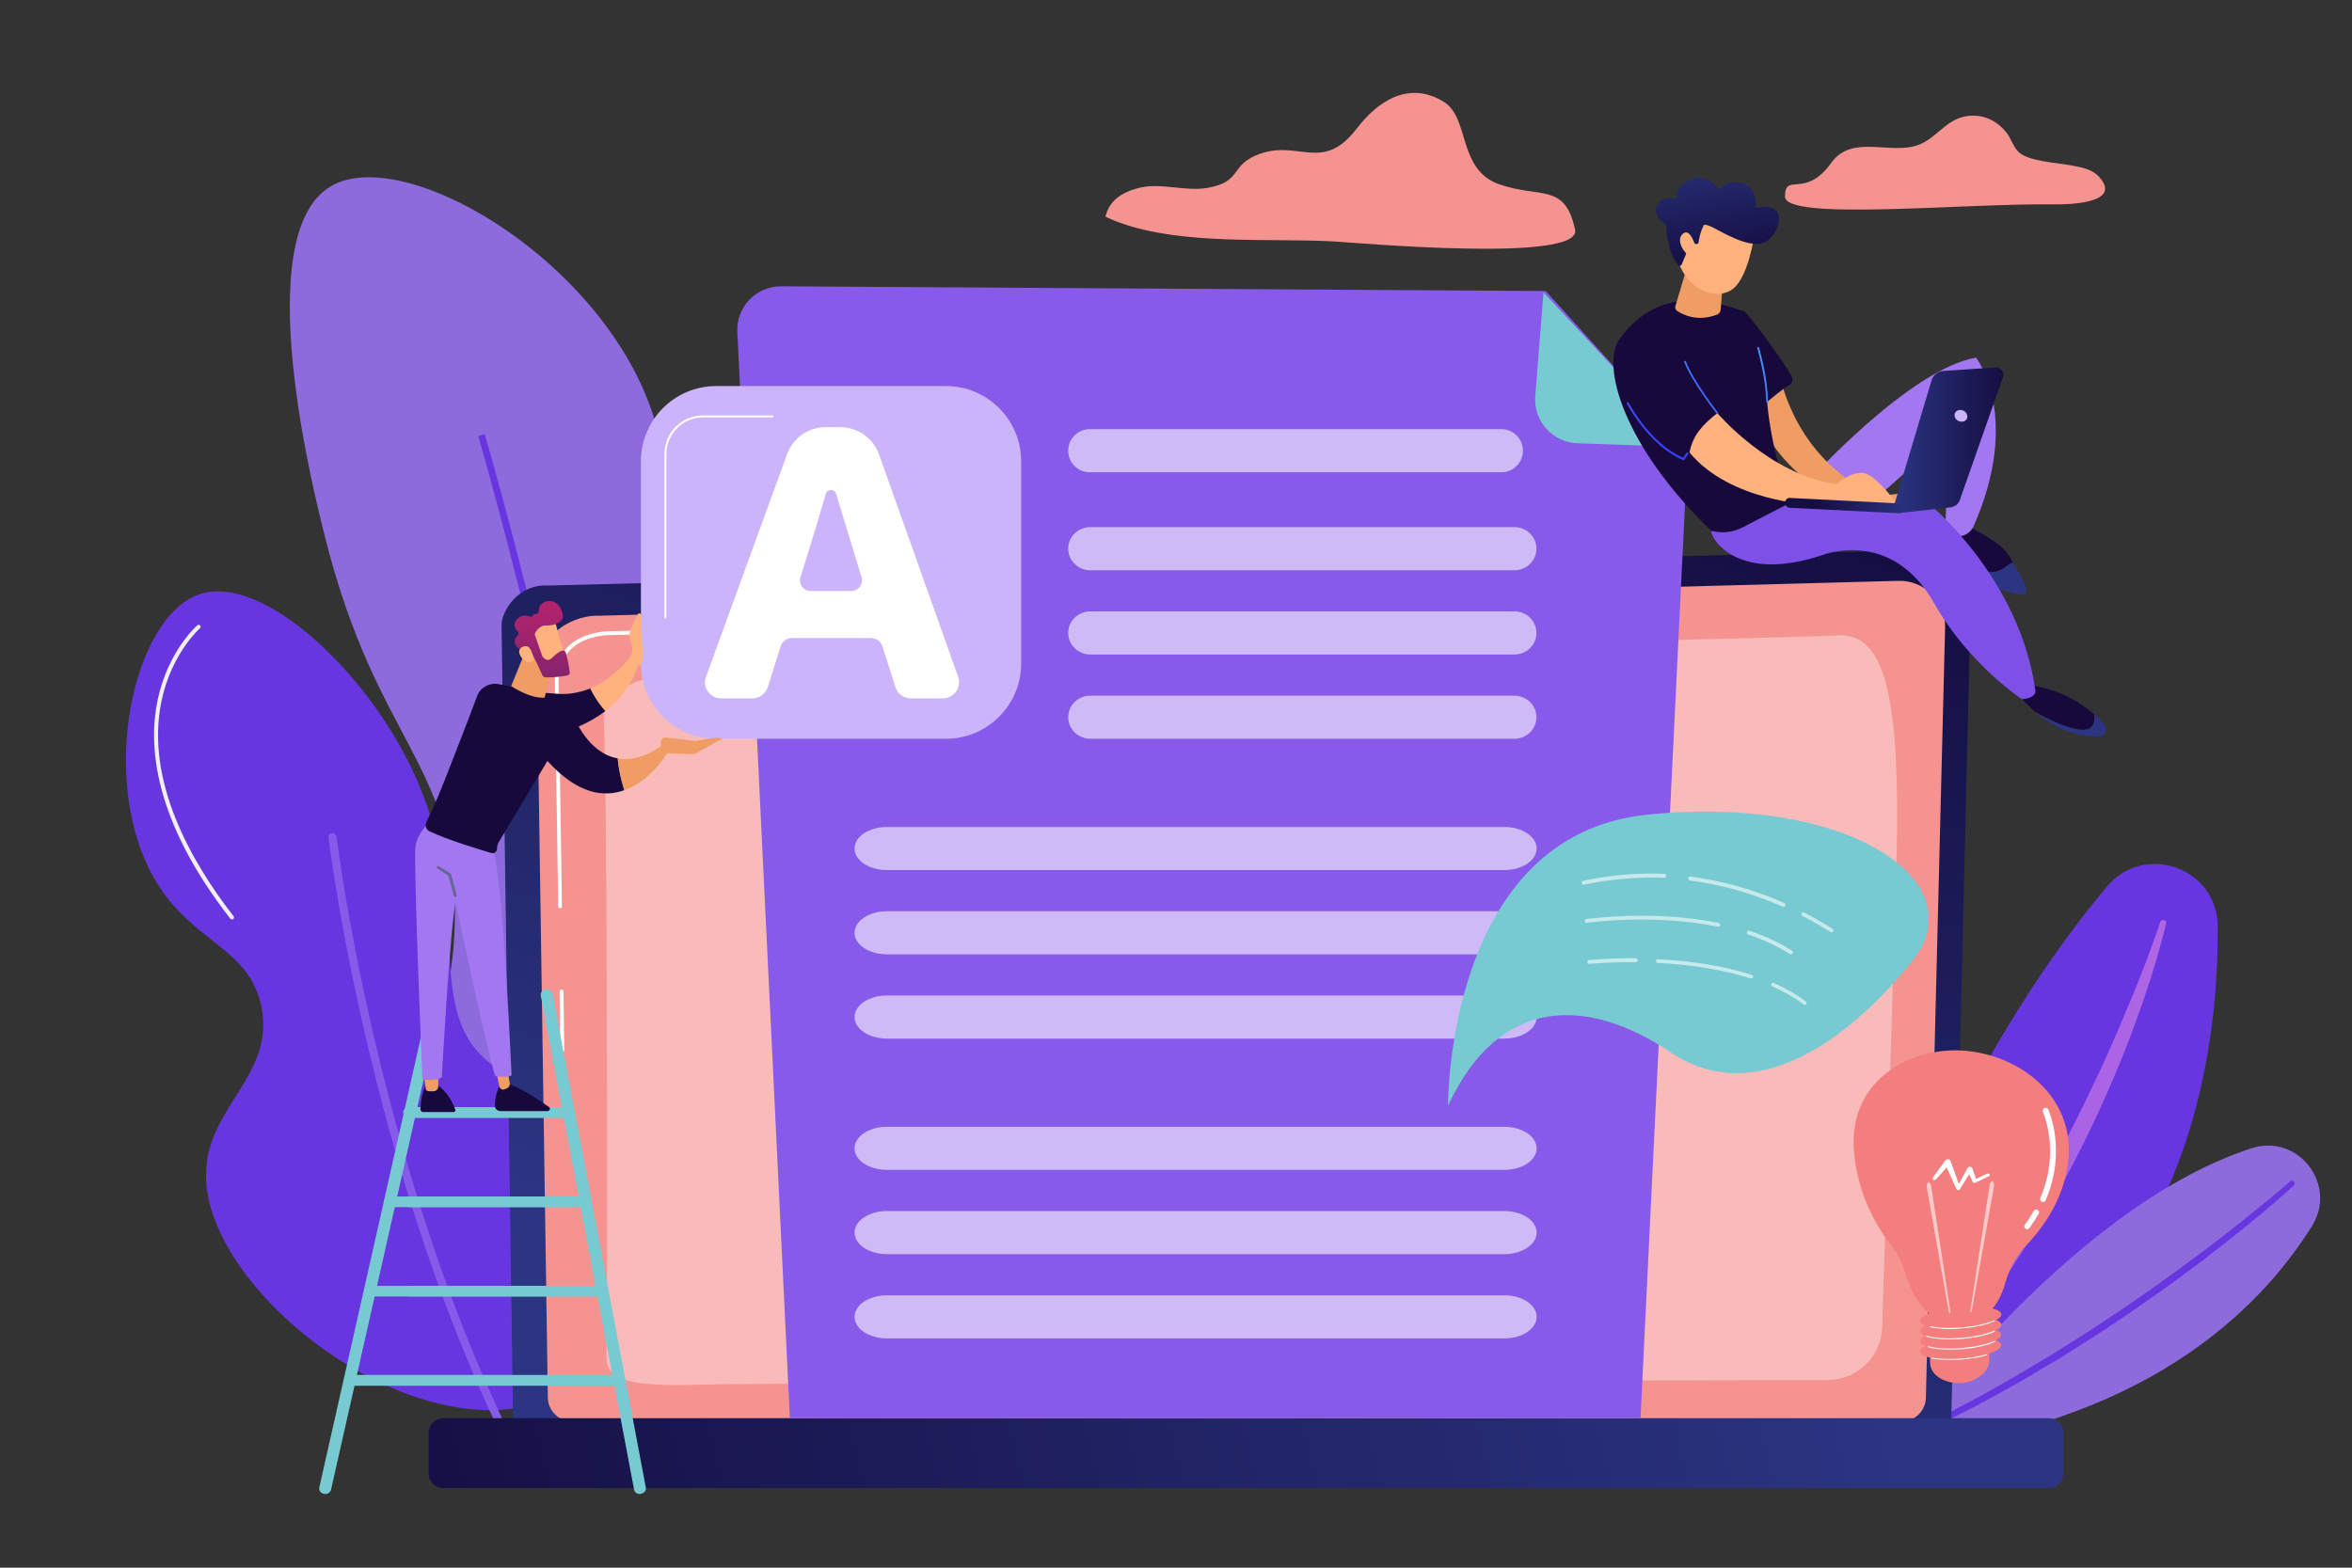 <?xml version="1.0" encoding="utf-8"?>
<!-- Generator: Adobe Illustrator 23.1.0, SVG Export Plug-In . SVG Version: 6.00 Build 0)  -->
<svg version="1.1" id="Illustration" xmlns="http://www.w3.org/2000/svg" xmlns:xlink="http://www.w3.org/1999/xlink" x="0px"
	 y="0px" viewBox="0 0 1200 800" style="enable-background:new 0 0 1200 800;" xml:space="preserve">
<rect x="0" y="0" width="1200" height="800" fill="#333333" stroke="none"/>
<style type="text/css">
	.st0{fill:#F49390;}
	.st1{display:none;opacity:0.5;fill:#CAC2ED;}
	.st2{fill:#6836E0;}
	.st3{opacity:0.5;fill:url(#SVGID_1_);}
	.st4{fill:#8E6BDD;}
	.st5{display:none;opacity:0.26;fill:#AF90EF;}
	.st6{fill:#885AE9;}
	.st7{fill:#F0F0F0;}
	.st8{fill:url(#SVGID_2_);}
	.st9{fill:#FFFFFF;}
	.st10{opacity:0.37;fill:#FFFFFF;}
	.st11{fill:url(#SVGID_3_);}
	.st12{fill:#78CAD2;}
	.st13{opacity:0.58;fill:#FFFFFF;}
	.st14{fill:#CBB4F9;}
	.st15{fill:#18093C;}
	.st16{fill:#EF9D65;}
	.st17{fill:#A477F2;}
	.st18{fill:#666694;}
	.st19{fill:#FFB27D;}
	.st20{fill:url(#SVGID_4_);}
	.st21{fill:url(#SVGID_5_);}
	.st22{fill:url(#SVGID_6_);}
	.st23{fill:#7F50E7;}
	.st24{fill:url(#SVGID_7_);}
	.st25{fill:url(#SVGID_8_);}
	.st26{fill:url(#SVGID_9_);}
	.st27{fill:url(#SVGID_10_);}
	.st28{fill:url(#SVGID_11_);}
	.st29{fill:url(#SVGID_12_);}
	.st30{fill:#F47E7E;}
	.st31{display:none;}
	.st32{display:inline;fill:#F47E7E;}
</style>
<g>
	<path class="st0" d="M803.6,117.2c-5.1-24.1-17.7-15.8-38.8-23.2c-21.1-7.4-14.9-33.8-28.1-42c-17.5-10.9-33.5-0.8-44.4,13.5
		c-18.1,23.7-30.4,4.4-52,14c-12.4,5.5-7.1,13.2-23.8,16.3c-11.7,2.2-24.4-2.9-35.9,0.2c-8.5,2.3-14.7,6.4-16.6,14.6
		c2.4,1.1,4.9,2.2,7.5,3.1c32.3,11.6,76.3,7.7,108.9,9.5C691.5,123.8,807.2,134.3,803.6,117.2z"/>
	<path class="st0" d="M1023.3,67.2c-5.5-6.8-13.8-9.6-21.9-7.5c-8.8,2.2-13.8,10.7-22,14c-14.3,5.9-34.2-5.7-45.1,9.4
		c-13.3,18.6-23.6,4.6-23.6,17.2s92.1,3.3,137.5,4c6.6,0.1,35.1-0.4,22.8-14c-3.8-4.2-9.2-4.9-14.3-5.9c-6.6-1.3-22.3-2-27.1-7.1
		c-2.6-2.8-3.6-6.7-5.9-9.7C1023.5,67.5,1023.4,67.4,1023.3,67.2z"/>
	<path class="st1" d="M213,96.2c-84.6,69.9,28.5,159.6-30.1,198.8c-58.6,39.2-301.1,115.6-56.9,267.1s251,252,425.4,156
		s161.9-113.2,305.4-48.3s293.5-36.1,242.5-155.8c-51-119.8-83.5-118.3-25.2-194.8c58.2-76.5-32.8-288.2-233.3-124.6
		S514.8,236,492.8,174.8C470.8,113.6,346.6-14.3,213,96.2z"/>
	<g>
		<path class="st2" d="M929.3,753.7c0,0,41-176.2,145.6-301.2c19.2-23,56.5-9.6,56.6,20.4C1132,560,1104.2,702.4,929.3,753.7z"/>
		
			<linearGradient id="SVGID_1_" gradientUnits="userSpaceOnUse" x1="-936.417" y1="619.389" x2="-811.597" y2="619.389" gradientTransform="matrix(0.988 0.157 -0.157 0.988 1980.724 132.297)">
			<stop  offset="0" style="stop-color:#B37CFF"/>
			<stop  offset="0.772" style="stop-color:#E88FEC"/>
			<stop  offset="1" style="stop-color:#F895E7"/>
		</linearGradient>
		<path class="st3" d="M1105.2,471.1c-3.1,13.2-7.1,26.1-11.5,39c-4.4,12.8-9.2,25.5-14.5,38c-10.5,25-22.6,49.3-36.4,72.7
			c-6.9,11.7-14.2,23.2-22,34.3c-3.8,5.6-8,11-12,16.5c-4.2,5.4-8.3,10.8-12.7,15.9c-17.3,20.9-36.7,40.2-58.1,56.9
			c-0.6,0.5-1.6,0.4-2.1-0.3c-0.5-0.6-0.4-1.4,0.1-2l0,0c19.6-18.4,37.7-38.2,54-59.4c4.2-5.2,8-10.7,12.1-16
			c3.8-5.5,7.8-10.9,11.4-16.5c1.8-2.8,3.8-5.5,5.6-8.4l5.4-8.4c1.8-2.8,3.5-5.7,5.3-8.5c1.8-2.8,3.5-5.7,5.1-8.6
			c3.4-5.7,6.7-11.6,10-17.4c3.2-5.9,6.4-11.8,9.4-17.7c6.2-11.9,12-23.9,17.7-36.1c5.6-12.2,10.9-24.5,16-36.9
			c5.1-12.4,9.9-25,14.2-37.7l0,0c0.3-0.8,1.1-1.2,1.9-0.9C1105,469.6,1105.4,470.4,1105.2,471.1z"/>
	</g>
	<g>
		<path class="st4" d="M966.7,740.8c0,0,85.9-123.4,181.9-154.8c23.8-7.8,44.2,18.4,31,39.6C1152.7,668.8,1093.2,728.2,966.7,740.8z
			"/>
		<path class="st2" d="M1170.4,604.9c-7.4,6.7-14.9,13.1-22.6,19.4c-3.9,3.1-7.7,6.2-11.6,9.3c-3.9,3-7.8,6.1-11.7,9.1
			c-15.8,12-32,23.5-48.5,34.4c-8.2,5.5-16.7,10.7-25.1,16l-12.8,7.6c-2.1,1.3-4.3,2.5-6.4,3.8l-6.5,3.6
			c-17.2,9.9-35.1,18.6-53.1,26.9c-0.6,0.3-1.4,0-1.7-0.6c-0.3-0.6,0-1.4,0.6-1.7l0,0l13.3-6.6l6.6-3.3c2.2-1.1,4.4-2.3,6.5-3.5
			l13.1-6.9c4.3-2.4,8.6-4.9,12.9-7.3l6.4-3.7l6.4-3.8l12.7-7.6c8.3-5.3,16.8-10.5,24.9-16c8.3-5.4,16.4-11.1,24.5-16.7l12-8.6
			l11.9-8.8c4-2.9,7.9-6,11.8-9c3.9-3,7.8-6.1,11.7-9.2c7.7-6.2,15.4-12.4,22.8-18.9l0,0c0.5-0.5,1.3-0.4,1.8,0.1
			C1171,603.7,1170.9,604.4,1170.4,604.9z"/>
	</g>
	<path class="st5" d="M303.5,117.8C245.6,185,44.9,110.3,47,234.3C49.5,379.4,246.8,422,182.9,524s6.7,216.3,263.4,214.1
		C703,736,1116,608,1016.5,469c-99.5-139-33.2-146.1-28.4-207.6c4.9-61.4-45.5-196.2-244.3-83.8S450-52.4,303.5,117.8z"/>
	<g>
		<path class="st4" d="M323.8,681.6c-39.2,7.8-89.2-34.9-105.3-81.5c-16.6-48,13.8-68.1,13.6-134.7c-0.3-75.7-39.6-87.1-65.7-189.1
			c-5.9-23-39.9-156.2,2.3-181.2c39-23.1,148.4,43.2,167.6,127.9c13.7,60.5-28.6,85.8-12.5,156.2c14.2,61.8,51.4,62.7,65.7,122.3
			C406.9,574.2,375.2,671.3,323.8,681.6z"/>
		<path class="st2" d="M321,700c10.6-81.5-10-207.3-29.2-298.5c-20.7-98.7-44.2-179.2-44.5-180l-3.3,1c0.2,0.8,23.7,81.2,44.4,179.8
			c19.1,90.9,39.6,216.3,29.1,297.3L321,700z"/>
	</g>
	<g>
		<path class="st2" d="M285.9,711.3c51.4-26.8,69-118.7,39.8-148.6c-19.7-20.2-48,1-75.3-19.9c-34.9-26.7-9.2-77-36.6-142.3
			c-23.3-55.5-79.3-108.1-111.9-97.3c-34.2,11.3-52.2,95-23,145.4c19,32.8,48.1,34.4,54.4,64.9c7.3,35.4-28.1,51.5-28.2,85.8
			C104.5,661,217.9,746.7,285.9,711.3z"/>
		<path class="st6" d="M258.1,734.8c0.3,0,0.6-0.1,0.9-0.2c1-0.5,1.5-1.8,1-2.8c-68.1-140.3-88.1-303.2-88.3-304.8
			c-0.1-1.1-1.2-2-2.3-1.8c-1.1,0.1-2,1.2-1.8,2.3c0.2,1.6,20.3,165.2,88.7,306.1C256.6,734.4,257.4,734.8,258.1,734.8z"/>
		<path class="st7" d="M118.4,469.2c0.2,0,0.4-0.1,0.6-0.2c0.4-0.3,0.5-1,0.2-1.4C97.7,440,73.9,398.5,82.4,357.7
			c5.1-24.3,19.5-37,19.6-37.1c0.4-0.4,0.5-1,0.1-1.4c-0.4-0.4-1-0.5-1.4-0.1c-0.6,0.5-15,13.2-20.3,38.2
			c-4.8,22.9-2.3,60.9,37.1,111.5C117.8,469.1,118.1,469.2,118.4,469.2z"/>
		<path class="st7" d="M290.5,699c0.3,0,0.6-0.2,0.8-0.4c33-48.2,44.3-85.5,33.5-110.7c-9.6-22.5-33.9-26.6-34.2-26.7
			c-0.5-0.1-1.1,0.3-1.1,0.8c-0.1,0.5,0.3,1.1,0.8,1.1c0.2,0,23.5,4.1,32.6,25.5c10.5,24.6-0.7,61.2-33.3,108.8
			c-0.3,0.5-0.2,1.1,0.3,1.4C290.1,699,290.3,699,290.5,699z"/>
	</g>
	<g>
		<g>
			<linearGradient id="SVGID_2_" gradientUnits="userSpaceOnUse" x1="564.019" y1="707.389" x2="731.121" y2="206.081">
				<stop  offset="0" style="stop-color:#2B3582"/>
				<stop  offset="1" style="stop-color:#150E42"/>
			</linearGradient>
			<path class="st8" d="M995.5,725.6c0,7.2-5.9,13.1-13.1,13.1H274.9c-7.2,0-13.1-5.9-13.1-13.1L255.9,319c0-7.2,8.5-21.2,24-20.2
				l691.5-17.9c9-0.2,17.8,3.2,24.2,9.6c6.4,6.4,9.9,15.1,9.7,24.1L995.5,725.6z"/>
			<path class="st0" d="M982.6,713c0,6.8-5.6,12.4-12.4,12.4H291.9c-6.8,0-12.4-5.6-12.4-12.4L274,343.9
				c0.7-22.2,20.1-30.2,31.9-29.7l662.7-17.8c6.3-0.2,12.5,2.3,17,6.8s7,10.6,6.8,17L982.6,713z"/>
			<g>
				<path class="st9" d="M286.9,536.9c-0.5,0-1-0.4-1-1l-0.4-29.9c0-0.6,0.4-1,1-1c0.5,0,1,0.4,1,1l0.4,29.9
					C287.9,536.4,287.5,536.9,286.9,536.9C286.9,536.9,286.9,536.9,286.9,536.9z"/>
				<path class="st9" d="M285.8,463.5c-0.5,0-1-0.4-1-1l-1.7-114.6c0-7.7,2.4-13.8,7-18.2c8.4-8,21.5-7.6,22.1-7.6l211.6-5.7
					c0.6,0,1,0.4,1,1c0,0.6-0.4,1-1,1l-211.7,5.7c-0.6,0-12.9-0.4-20.7,7.1c-4.2,4-6.4,9.7-6.4,16.7l1.7,114.6
					C286.8,463,286.4,463.5,285.8,463.5C285.8,463.5,285.8,463.5,285.8,463.5z"/>
			</g>
			<path class="st10" d="M309.4,692.6c0.7-30.5,0.4-300.7-1.3-324c-1.8-23.3,34.6-27.7,90.4-30.3c55.8-2.6,526.5-13,538.6-14
				c27.2-2.2,32.9,38.5,30.2,126.9c-2,66.4-5.4,175.8-7,226.1c-0.5,15-12.7,26.9-27.7,26.9c-113.3,0.3-547.4,1.6-576.3,2.4
				C323,707.6,309.2,704.7,309.4,692.6z"/>
		</g>
		<linearGradient id="SVGID_3_" gradientUnits="userSpaceOnUse" x1="952.029" y1="664.62" x2="209.828" y2="845.155">
			<stop  offset="0" style="stop-color:#2B3582"/>
			<stop  offset="1" style="stop-color:#150E42"/>
		</linearGradient>
		<path class="st11" d="M1045.4,759.4H226.2c-4.1,0-7.5-3.4-7.5-7.5v-20.7c0-4.1,3.4-7.5,7.5-7.5h819.1c4.1,0,7.5,3.4,7.5,7.5v20.7
			C1052.9,756,1049.5,759.4,1045.4,759.4z"/>
	</g>
	<path class="st6" d="M788.6,148.5l-390-2.4c-12.8-0.1-23.1,10.6-22.4,23.4L403,723.7h434l24.1-495.1L788.6,148.5z"/>
	<path class="st12" d="M804.8,226.2c-12.7-0.4-22.5-11.4-21.5-24.1l4.2-52.9l73.6,79L804.8,226.2z"/>
	<path class="st13" d="M766,219H556c-6.1,0-11,4.9-11,11s4.9,11,11,11h210c6.1,0,11-4.9,11-11S772.1,219,766,219z"/>
	<path class="st13" d="M772.7,269H556.3c-6.3,0-11.3,4.9-11.3,11s5.1,11,11.3,11h216.3c6.3,0,11.3-4.9,11.3-11S778.9,269,772.7,269z
		"/>
	<path class="st13" d="M772.7,312H556.3c-6.3,0-11.3,4.9-11.3,11s5.1,11,11.3,11h216.3c6.3,0,11.3-4.9,11.3-11S778.9,312,772.7,312z
		"/>
	<path class="st13" d="M772.7,355H556.3c-6.3,0-11.3,4.9-11.3,11s5.1,11,11.3,11h216.3c6.3,0,11.3-4.9,11.3-11S778.9,355,772.7,355z
		"/>
	<path class="st13" d="M767.5,422h-315c-9.1,0-16.5,4.9-16.5,11s7.4,11,16.5,11h315c9.1,0,16.5-4.9,16.5-11S776.6,422,767.5,422z"/>
	<path class="st13" d="M767.5,465h-315c-9.1,0-16.5,4.9-16.5,11s7.4,11,16.5,11h315c9.1,0,16.5-4.9,16.5-11S776.6,465,767.5,465z"/>
	<path class="st13" d="M767.5,508h-315c-9.1,0-16.5,4.9-16.5,11s7.4,11,16.5,11h315c9.1,0,16.5-4.9,16.5-11S776.6,508,767.5,508z"/>
	<path class="st13" d="M767.5,575h-315c-9.1,0-16.5,4.9-16.5,11s7.4,11,16.5,11h315c9.1,0,16.5-4.9,16.5-11S776.6,575,767.5,575z"/>
	<path class="st13" d="M767.5,618h-315c-9.1,0-16.5,4.9-16.5,11s7.4,11,16.5,11h315c9.1,0,16.5-4.9,16.5-11S776.6,618,767.5,618z"/>
	<path class="st13" d="M767.5,661h-315c-9.1,0-16.5,4.9-16.5,11s7.4,11,16.5,11h315c9.1,0,16.5-4.9,16.5-11S776.6,661,767.5,661z"/>
	<g>
		<path class="st14" d="M482.6,377H365.4c-21.2,0-38.4-17.2-38.4-38.4V235.4c0-21.2,17.2-38.4,38.4-38.4h117.2
			c21.2,0,38.4,17.2,38.4,38.4v103.2C521,359.8,503.8,377,482.6,377z"/>
		<g>
			<path class="st9" d="M481,356.4h-16.3c-3.6,0-6.8-2.3-7.8-5.7l-6.7-20.9c-0.8-2.5-3.1-4.2-5.7-4.2H404c-2.6,0-4.9,1.7-5.7,4.2
				l-6.6,20.9c-1.1,3.4-4.3,5.7-7.8,5.7h-16c-5.7,0-9.7-5.7-7.7-11l41.4-113.7c3-8.3,10.9-13.7,19.6-13.7h7.6
				c8.8,0,16.7,5.6,19.7,13.9l40.4,113.6C490.7,350.8,486.7,356.4,481,356.4z M439.6,294.7l-13-42.7c-0.8-2.6-4.5-2.6-5.3,0
				c-3.4,12-9.6,32.1-12.9,42.6c-1.1,3.5,1.5,7,5.2,7h20.8C438,301.6,440.6,298.1,439.6,294.7z"/>
		</g>
		<path class="st9" d="M340,315.5h-1v-83.8c0-10.9,8.8-19.7,19.7-19.7h35.8v1h-35.8c-10.3,0-18.7,8.4-18.7,18.7V315.5z"/>
	</g>
	<g>
		<g>
			<path class="st12" d="M326.5,762.4c-1.5,0-2.8-0.9-3-2.3l-47.6-252c-0.3-1.5,0.8-2.9,2.5-3.2c1.7-0.2,3.2,0.8,3.5,2.2l47.6,252
				c0.3,1.5-0.8,2.9-2.5,3.2C326.8,762.4,326.7,762.4,326.5,762.4z"/>
			<path class="st12" d="M165.9,762.4c-0.2,0-0.4,0-0.6-0.1c-1.7-0.3-2.7-1.7-2.4-3.2L219,510.4c0.3-1.5,1.9-2.4,3.6-2.1
				c1.7,0.3,2.7,1.7,2.4,3.2l-56.1,248.7C168.6,761.5,167.3,762.4,165.9,762.4z"/>
			<path class="st12" d="M290.2,570.4h-81.4c-1.7,0-3.1-1.2-3.1-2.7c0-1.5,1.4-2.7,3.1-2.7h81.4c1.7,0,3.1,1.2,3.1,2.7
				C293.2,569.2,291.8,570.4,290.2,570.4z"/>
			<path class="st12" d="M288.7,570.4h-78.4c-1.6,0-2.9-1.2-2.9-2.7c0-1.5,1.3-2.7,2.9-2.7h78.4c1.6,0,2.9,1.2,2.9,2.7
				C291.6,569.2,290.3,570.4,288.7,570.4z"/>
			<path class="st12" d="M290.2,616h-81.4c-1.7,0-3.1-1.2-3.1-2.7c0-1.5,1.4-2.7,3.1-2.7h81.4c1.7,0,3.1,1.2,3.1,2.7
				C293.2,614.8,291.8,616,290.2,616z"/>
			<path class="st12" d="M297.5,616h-98.6c-1.7,0-3.1-1.2-3.1-2.7c0-1.5,1.4-2.7,3.1-2.7h98.6c1.7,0,3.1,1.2,3.1,2.7
				C300.6,614.8,299.2,616,297.5,616z"/>
			<path class="st12" d="M290.2,661.6h-81.4c-1.7,0-3.1-1.2-3.1-2.7c0-1.5,1.4-2.7,3.1-2.7h81.4c1.7,0,3.1,1.2,3.1,2.7
				C293.2,660.3,291.8,661.6,290.2,661.6z"/>
			<path class="st12" d="M307,661.6H188.9c-1.7,0-3.1-1.2-3.1-2.7c0-1.5,1.4-2.7,3.1-2.7H307c1.7,0,3.1,1.2,3.1,2.7
				C310,660.3,308.7,661.6,307,661.6z"/>
			<path class="st12" d="M290.2,707.1H179.4c-1.7,0-3.1-1.2-3.1-2.7c0-1.5,1.4-2.7,3.1-2.7h110.8c1.7,0,3.1,1.2,3.1,2.7
				C293.2,705.9,291.8,707.1,290.2,707.1z"/>
			<path class="st12" d="M314.6,707.1H179.4c-1.7,0-3.1-1.2-3.1-2.7c0-1.5,1.4-2.7,3.1-2.7h135.2c1.7,0,3.1,1.2,3.1,2.7
				C317.6,705.9,316.3,707.1,314.6,707.1z"/>
		</g>
		<g>
			<path class="st15" d="M217,554.1c0,0-2,3.1-2.5,11.9c0,0.8,0.6,1.5,1.4,1.5h15.5c0.6,0,1.1-0.6,0.9-1.2c-0.9-2.7-3.7-9.3-9.8-13
				L217,554.1z"/>
			<path class="st16" d="M216.3,548.2l0.9,7.4c0.1,0.6,0.6,1.1,1.2,1.2c0.8,0.1,2.1,0.2,3.3,0c1.1-0.2,1.9-1.2,1.9-2.3v-7.1
				L216.3,548.2z"/>
			<path class="st15" d="M255.4,553.3c0,0-3,4.6-2.9,11c0,1.5,1.3,2.7,2.8,2.7h24.1c1.1,0,1.6-1.5,0.7-2.1
				c-4.6-3.2-13.5-9.2-20-11.5H255.4z"/>
			<path class="st16" d="M252.9,545.4l1.9,9.1c0.2,1,1.2,1.7,2.2,1.5c0.6-0.1,1.3-0.4,2.1-0.9c0.7-0.5,1.1-1.3,1-2.2l-1.9-11
				L252.9,545.4z"/>
			<path class="st17" d="M219.7,418.9c0,0-6.5,5.7-7.7,12.7c-1.2,6.9,3.5,119.2,3.5,119.2s6.5,1.1,9.9-1c0,0,4-72.9,7-89.7
				c0,0,15.9,75.5,20.3,89.1c0,0,6.3,0.8,8.3-0.4c0,0-4.2-97.9-9.4-115.3L219.7,418.9z"/>
			<path class="st18" d="M232.2,457.8c-0.3,0-0.6-0.2-0.7-0.6l-2.7-10.3l-5.7-3.7c-0.3-0.2-0.5-0.7-0.2-1c0.2-0.3,0.7-0.5,1-0.2
				l6,3.8c0.2,0.1,0.3,0.3,0.3,0.4l2.8,10.6c0.1,0.4-0.1,0.8-0.5,0.9C232.3,457.8,232.2,457.8,232.2,457.8z"/>
			<path class="st15" d="M284,354c-27.4-2.3-34.6,3.4-34.6,3.4l13.2,20.8c0,0,26.9-0.5,46.3-15.4c-3.6-3.9-6.1-8.2-7.7-11.5
				C296.1,353.3,290.4,354.6,284,354z"/>
			<path class="st19" d="M327,313.8c0-0.9-1.2-1.1-1.6-0.3l-3.5,7.5c-0.7,1.4-0.9,3.1-0.6,4.6l1.2,4.3c0.4,2.1-0.2,4.3-1.5,6
				c-3.2,4-10.1,11.4-19.8,15.4c1.6,3.3,4.1,7.6,7.7,11.5c7.1-5.5,13.1-12.8,16.5-22.9c1.6-0.5,2.7-2,2.6-3.6L327,313.8z"/>
			<path class="st15" d="M293,366.1c-9.7-10.4-28-15.1-38.7-17c-4.7-0.8-9.3,1.7-10.9,6.2c-4.8,12.9-17.8,46.4-20.3,52.1
				c-2.1,4.7-4.2,9.3-5.6,12.2c-0.8,1.7-0.1,3.8,1.6,4.6c9,4.3,25.1,9.2,31.6,11.1c1.4,0.4,2.9-0.7,2.9-2.2c0-1.3,0.3-2.5,1-3.6
				l24.7-41.2c15.4,17.1,28.9,18.7,39.3,14.9c-1.7-5.4-2.9-10.8-3.4-16.2C299.9,384.4,293,366.1,293,366.1z"/>
			<path class="st16" d="M340.5,384.2l-2.8-3.7c-9,6.2-16.4,7.6-22.6,6.6c0.5,5.4,1.7,10.8,3.4,16.2
				C332.3,398.3,340.5,384.2,340.5,384.2z"/>
			<path class="st16" d="M338.6,384.3l15.6,0.6l14.3-8c-2.1-1.3-13.7,1.3-13.7,1.3s-12.2-1.8-15.5-1.8c-2.7,0-2.3,3.9-2.1,5.3
				c0,0.3,0.1,0.4,0.1,0.4L338.6,384.3z"/>
			<path class="st16" d="M269,330l-8.2,20.1c0,0,9.4,6.5,17.1,5.9l4.1-18L269,330z"/>
			<g>
				<path class="st19" d="M282.9,316.3c0.2,0.3,5.9,21.1,5.9,21.1l-12,3l-8.4-18.9C268.5,321.5,279.7,311.8,282.9,316.3z"/>
				
					<linearGradient id="SVGID_4_" gradientUnits="userSpaceOnUse" x1="-2690.791" y1="289.479" x2="-2688.026" y2="391.796" gradientTransform="matrix(-1 0 0 1 -2413.053 0)">
					<stop  offset="0" style="stop-color:#CB236D"/>
					<stop  offset="1" style="stop-color:#4C246D"/>
				</linearGradient>
				<path class="st20" d="M273,324.3l3.6,10.3c0,0.1,0.1,0.3,0.2,0.4c0.5,0.7,2.4,3,4.6,0.9c2-1.9,3.9-3.5,5.6-3.9
					c0.8-0.1,1.5,0.3,1.7,1.1c0.5,1.9,1.6,6.2,2,10c0.1,0.8-0.5,1.5-1.2,1.6c-2.3,0.4-7.3,1.2-11.4,0.9c-0.6,0-1.1-0.4-1.3-0.9
					c-1.1-2.5-4.6-10-5.9-12c-1.2-1.8-4.2-1.8-5.5-1.7c-0.4,0-0.8-0.1-1.1-0.4c-1.1-1-3.2-3.4-0.2-6.3c0.6-0.6,0.6-1.6,0-2.2
					c-1.3-1.2-2.6-3.3-0.5-5.9c2.1-2.6,4.9-2.2,6.7-1.6c0.7,0.3,1.5,0,1.8-0.7c0.2-0.4,0.6-0.6,1.2-0.6c0.9,0.1,1.6-0.7,1.6-1.5
					c0-1.7,0.6-3.8,3.5-4.8c5.2-1.6,8.5,3.4,8.8,7.2c0.3,3.8-5.4,5.2-8.8,5c-2.6-0.2-4.5,2.4-5.3,3.6
					C272.9,323.4,272.8,323.9,273,324.3z"/>
				<path class="st19" d="M272.3,336.7c0,0-0.8-6.5-3.6-6.9c-2.7-0.3-5.4,1.9-2.7,5.6C269.4,340,272.3,336.7,272.3,336.7z"/>
			</g>
		</g>
	</g>
	<g>
		<path class="st15" d="M995.8,264.3c0,0-7.9,0.4-8.9,16.8c0,0,18.4,16.5,43.3,20.5c1.9,0.3-2.6-12.8-3.3-14.5
			C1023.7,278.6,1013.6,273.2,995.8,264.3z"/>
		<path class="st17" d="M906.3,245.1H923c0,0,51.5-56.9,85.2-62.6c0,0,23.5,30-1.3,86.1c-2,4.5-7.6,6.5-11.7,3.9
			c-1.2-0.8-2.1-1.9-2.7-3.2l2-47.9c0,0-43.9,38.4-51.5,45.8C935.4,274.6,896.6,270.1,906.3,245.1z"/>
		<path class="st15" d="M1068.4,364.5c-7-6.2-18.2-13.1-34.4-15.1l-5.5,3.3c0,0,3.5,5.1,9.9,10.6c5.9,3.4,14.9,8,22.4,9
			C1068.1,373.3,1069.1,368.9,1068.4,364.5z"/>
		<linearGradient id="SVGID_5_" gradientUnits="userSpaceOnUse" x1="1012.083" y1="285.464" x2="1049.083" y2="175.464">
			<stop  offset="0" style="stop-color:#2B3582"/>
			<stop  offset="1" style="stop-color:#150E42"/>
		</linearGradient>
		<path class="st21" d="M1026.9,287c-4.3,1.4-6.2,7.5-17.2,3.5c-10.6-3.9-18.5-9-22.6-11.9c-0.1,0.8-0.2,1.6-0.2,2.5
			c0,0,19.4,18.5,44.3,22.4c1.9,0.3,3.4-1.6,2.7-3.3C1032.6,297,1030.5,292.2,1026.9,287z"/>
		<linearGradient id="SVGID_6_" gradientUnits="userSpaceOnUse" x1="1076.949" y1="307.283" x2="1113.95" y2="197.282">
			<stop  offset="0" style="stop-color:#2B3582"/>
			<stop  offset="1" style="stop-color:#150E42"/>
		</linearGradient>
		<path class="st22" d="M1073.7,369.7c-1.4-1.6-3.2-3.4-5.3-5.3c0.7,4.4-0.3,8.8-7.6,7.9c-7.5-1-16.5-5.6-22.4-9
			c7.3,6.3,18.5,12.9,32.6,12.5C1074.1,375.8,1075.8,372.1,1073.7,369.7z"/>
		<path class="st23" d="M906.9,257.3l78.5,0.9c0,0,44.9,37.1,53,93.7c0,0,1.4,4.2-6.8,4.9c0,0-27.1-17.7-44.8-49
			c-21.7-38.4-56.6-24.7-56.6-24.7c-42.3,14.4-56.8-7-57.2-12.1L906.9,257.3z"/>
		<path class="st16" d="M908.7,194c0,0,8.5,42.4,49.9,59.1l14.7-1.7l3.5,5.5l-34.6,1.1c0,0-29.5-11.7-45.2-43.6
			C896.5,213.4,887.9,195.6,908.7,194z"/>
		<path class="st15" d="M913.3,256.6c0,0-9.6-26.1-11.7-51.5c0,0,7-6,11.4-8.7c1.4-0.8,2-2.6,1.2-4.1c-3.2-6.7-22.8-33-24.2-33.4
			c-8-2-40.6-17.5-63.6,13.9c-9.9,13.5,2,55,46.7,98.1l1.5,0.3c5,1,10.2,0.2,14.7-2.2L913.3,256.6z"/>
		<path class="st19" d="M876.2,210.8c0,0,26.7,31.6,60.9,36.3c0,0,8.8-8,15.4-5.2c6.6,2.9,15.6,15.6,15.6,15.6h-43.9
			c0,0-41.5-1.5-62.2-26.6C863.7,222,868.7,216.7,876.2,210.8z"/>
		<path class="st16" d="M860.6,136.7l-5.8,19.5c-0.3,0.9,0.1,1.9,0.8,2.4c2.8,1.9,10.2,5.8,20.3,2c1.2-0.4,1.9-1.5,2-2.7l1.4-17
			L860.6,136.7z"/>
		<g>
			<path class="st19" d="M894.9,120.9c0,0-2.9,20.2-10.6,26.4c-7.8,6.2-22.9,1.5-28-13.7l10.2-26L894.9,120.9z"/>
			<linearGradient id="SVGID_7_" gradientUnits="userSpaceOnUse" x1="869.278" y1="69.679" x2="880.442" y2="133.352">
				<stop  offset="0" style="stop-color:#2B3582"/>
				<stop  offset="1" style="stop-color:#150E42"/>
			</linearGradient>
			<path class="st24" d="M865.3,124.5c0.6,0.2,1.2-0.2,1.3-0.8c0.3-1.9,1-5.6,2.4-8.1c0,0-0.7-2.7,6.7,1.4c7.4,4,18.6,9.9,25.2,6.4
				c6.4-3.4,12.9-20.6-4-17.4c-0.6,0.1-1.2-0.4-1.2-1c0.2-2.8-0.1-9.3-6.7-11.4c-6.2-2-9.5,0.8-10.9,2.5c-0.4,0.5-1.2,0.5-1.6,0
				c-1.8-2.4-6.9-7.5-14.2-4.3c-6.1,2.7-7,6.4-6.9,8.8c0,0.8-0.7,1.3-1.4,1c-1.9-0.9-4.9-1.3-7.7,2.3c-4,5,1.7,9.3,3.4,10.4
				c0.3,0.2,0.5,0.5,0.5,0.8c0,2.6,0.4,13.8,6.1,20.2c0.5,0.6,1.4,0.4,1.7-0.3l4.3-10.4c0.2-0.5,0.7-0.7,1.2-0.6L865.3,124.5z"/>
			<path class="st19" d="M865.3,126.6c0,0-2.7-10.8-6.7-7.3c-4,3.5,1.1,11.2,5.7,12.7L865.3,126.6z"/>
		</g>
		<linearGradient id="SVGID_8_" gradientUnits="userSpaceOnUse" x1="965.82" y1="224.737" x2="1022.098" y2="224.737">
			<stop  offset="0" style="stop-color:#2B3582"/>
			<stop  offset="1" style="stop-color:#150E42"/>
		</linearGradient>
		<path class="st25" d="M965.8,259.8l19.7-65.7c0.8-2.7,3.2-4.6,6-4.8l26.6-1.8c2.7-0.2,4.7,2.5,3.8,5l-22,62.7
			c-0.7,2-2.5,3.4-4.7,3.7l-26.2,2.9L965.8,259.8z"/>
		<path class="st14" d="M1003.5,213.7c-0.7,1.4-2.6,1.9-4.3,1.1c-1.7-0.8-2.4-2.7-1.7-4.1c0.7-1.4,2.6-1.9,4.3-1.1
			C1003.4,210.4,1004.2,212.2,1003.5,213.7z"/>
		<linearGradient id="SVGID_9_" gradientUnits="userSpaceOnUse" x1="972.651" y1="249.338" x2="927.65" y2="261.671">
			<stop  offset="0" style="stop-color:#2B3582"/>
			<stop  offset="1" style="stop-color:#150E42"/>
		</linearGradient>
		<path class="st26" d="M969,261.9c0,0-0.1,0-0.1,0l-55.8-2.8c-1.4-0.1-2.4-1.2-2.4-2.6c0.1-1.4,1.2-2.5,2.6-2.4l55.8,2.8
			c1.4,0.1,2.4,1.2,2.4,2.6C971.5,260.8,970.4,261.9,969,261.9z"/>
		<linearGradient id="SVGID_10_" gradientUnits="userSpaceOnUse" x1="936.736" y1="127.661" x2="869.736" y2="241.661">
			<stop  offset="0" style="stop-color:#53D8FF"/>
			<stop  offset="1" style="stop-color:#3840F7"/>
		</linearGradient>
		<path class="st27" d="M901.6,205.5C901.6,205.5,901.6,205.5,901.6,205.5c-0.3,0-0.5-0.2-0.5-0.5c0-11.6-4.5-27.1-4.5-27.3
			c-0.1-0.3,0.1-0.5,0.3-0.6c0.3-0.1,0.5,0.1,0.6,0.3c0,0.2,4.6,15.8,4.5,27.5C902.1,205.3,901.9,205.5,901.6,205.5z"/>
		<linearGradient id="SVGID_11_" gradientUnits="userSpaceOnUse" x1="916.217" y1="115.601" x2="849.217" y2="229.601">
			<stop  offset="0" style="stop-color:#53D8FF"/>
			<stop  offset="1" style="stop-color:#3840F7"/>
		</linearGradient>
		<path class="st28" d="M876.2,211.3c-0.1,0-0.3-0.1-0.4-0.2c-0.1-0.2-12.3-15.7-16.5-26.3c-0.1-0.3,0-0.5,0.3-0.6
			c0.3-0.1,0.5,0,0.6,0.3c4.1,10.5,16.3,25.9,16.4,26.1c0.2,0.2,0.1,0.5-0.1,0.7C876.4,211.2,876.3,211.3,876.2,211.3z"/>
		<linearGradient id="SVGID_12_" gradientUnits="userSpaceOnUse" x1="908.79" y1="111.237" x2="841.791" y2="225.236">
			<stop  offset="0" style="stop-color:#53D8FF"/>
			<stop  offset="1" style="stop-color:#3840F7"/>
		</linearGradient>
		<path class="st29" d="M859.1,235l-0.4-0.2c-17.7-7.6-28.6-28.7-28.7-28.9c-0.1-0.2,0-0.5,0.2-0.7c0.2-0.1,0.5,0,0.7,0.2
			c0.1,0.2,10.7,20.7,27.8,28.2l1.8-2.5c0.2-0.2,0.5-0.3,0.7-0.1c0.2,0.2,0.3,0.5,0.1,0.7L859.1,235z"/>
	</g>
	<g>
		<path class="st12" d="M738.8,564.2c0,0-1.1-138.2,101.9-148.5c103.1-10.4,167.1,34.4,135.1,74.5c-32,40.1-80.1,75.8-123.1,47
			C809.8,508.3,764.9,508.1,738.8,564.2z"/>
		<path class="st13" d="M934.4,475.8c-0.2,0-0.4,0-0.5-0.2c-4.7-3-9.5-5.7-14.3-8.2c-0.5-0.3-0.7-0.9-0.4-1.3
			c0.3-0.5,0.9-0.7,1.3-0.4c4.9,2.5,9.8,5.3,14.5,8.3c0.5,0.3,0.6,0.9,0.3,1.4C935,475.6,934.7,475.8,934.4,475.8z"/>
		<path class="st13" d="M910,462.8c-0.1,0-0.3,0-0.4-0.1c-15.3-6.7-31.2-11.3-47.4-13.4c-0.5-0.1-0.9-0.6-0.9-1.1
			c0.1-0.5,0.6-0.9,1.1-0.9c16.4,2.2,32.5,6.7,48,13.5c0.5,0.2,0.7,0.8,0.5,1.3C910.8,462.6,910.4,462.8,910,462.8z"/>
		<path class="st13" d="M808,451.5c-0.4,0-0.9-0.3-1-0.8c-0.1-0.5,0.2-1.1,0.7-1.2c0.2,0,18.3-4.5,41.4-3.6c0.6,0,1,0.5,1,1
			c0,0.6-0.5,1-1,1c-22.8-0.8-40.7,3.5-40.9,3.6C808.2,451.5,808.1,451.5,808,451.5z"/>
		<path class="st13" d="M913.6,487c-0.2,0-0.4-0.1-0.5-0.2c-6.2-3.9-13.3-7.3-21.2-9.9c-0.5-0.2-0.8-0.7-0.6-1.3
			c0.2-0.5,0.7-0.8,1.3-0.6c8.1,2.7,15.4,6.1,21.7,10.1c0.5,0.3,0.6,0.9,0.3,1.4C914.2,486.9,913.9,487,913.6,487z"/>
		<path class="st13" d="M876.7,472.9c-0.1,0-0.1,0-0.2,0c-33.2-6.8-66.5-2-66.8-2c-0.5,0.1-1.1-0.3-1.1-0.8
			c-0.1-0.5,0.3-1.1,0.8-1.1c0.3,0,34-4.9,67.5,2c0.5,0.1,0.9,0.6,0.8,1.2C877.5,472.5,877.1,472.9,876.7,472.9z"/>
		<path class="st13" d="M920.8,512.8c-0.2,0-0.4-0.1-0.6-0.2c-4.6-3.5-10-6.6-16-9.2c-0.5-0.2-0.7-0.8-0.5-1.3
			c0.2-0.5,0.8-0.7,1.3-0.5c6.1,2.7,11.6,5.9,16.4,9.5c0.4,0.3,0.5,1,0.2,1.4C921.4,512.7,921.1,512.8,920.8,512.8z"/>
		<path class="st13" d="M893.4,499.3c-0.1,0-0.2,0-0.3,0c-13.5-4.3-29.4-7-47.3-7.9c-0.6,0-1-0.5-0.9-1c0-0.6,0.5-1,1-0.9
			c18.1,0.9,34.2,3.6,47.9,8c0.5,0.2,0.8,0.7,0.6,1.3C894.2,499,893.8,499.3,893.4,499.3z"/>
		<path class="st13" d="M810.9,491.9c-0.5,0-0.9-0.4-1-0.9c-0.1-0.5,0.3-1,0.9-1.1c0.1,0,9.8-1,23.8-0.9c0.6,0,1,0.5,1,1
			c0,0.5-0.5,1-1,1c0,0,0,0,0,0c-13.9-0.1-23.5,0.9-23.6,0.9C811,491.9,811,491.9,810.9,491.9z"/>
	</g>
	<g>
		<path class="st30" d="M1021.1,675.9c-0.1-0.9-1-1.7-2.6-2.3c1.7-0.9,2.6-1.9,2.6-2.9c-0.2-3-9.7-4.7-21.2-3.7
			c-11.4,0.9-20.5,4.1-20.3,7.1c0.1,0.9,1,1.7,2.6,2.3c-1.7,0.9-2.6,1.9-2.6,2.9c0.1,0.9,1,1.7,2.6,2.3c-1.7,0.9-2.6,1.9-2.6,2.9
			c0.1,0.9,1,1.7,2.6,2.3c-1.7,0.9-2.6,1.9-2.6,2.9c0.1,1.3,2,2.4,5.1,3.1c0,1,0,2,0.1,3.2c0.4,5.5,6.6,9.8,14.8,9.8
			c8.2,0,15.3-5.9,15.4-11.4c0-1.4,0-2.5-0.2-3.6c3.9-1.3,6.3-2.9,6.2-4.5c-0.1-0.9-1-1.7-2.6-2.3c1.7-0.9,2.6-1.9,2.6-2.9
			c-0.1-0.9-1-1.7-2.6-2.3C1020.3,677.8,1021.2,676.8,1021.1,675.9z"/>
		<g>
			<path class="st9" d="M994.7,694c-3.4,0-6.5-0.3-9.1-0.7c-0.1,0-0.2-0.2-0.2-0.3c0-0.1,0.2-0.2,0.3-0.2c4,0.8,9.4,0.9,15.1,0.5
				c4.7-0.4,9.1-1.1,12.7-2.2c0.1,0,0.3,0,0.3,0.2c0,0.1,0,0.3-0.2,0.3c-3.6,1.1-8.1,1.8-12.8,2.2C998.8,693.9,996.7,694,994.7,694z
				"/>
			<path class="st9" d="M994.8,688.7c-4.4,0-8.4-0.4-11.1-1.2c-0.1,0-0.2-0.2-0.2-0.3c0-0.1,0.2-0.2,0.3-0.2
				c4,1.1,10.4,1.5,17.1,0.9c6.7-0.5,12.9-1.9,16.6-3.6c0.1-0.1,0.3,0,0.4,0.1c0.1,0.1,0,0.3-0.1,0.4c-3.8,1.8-10.1,3.1-16.8,3.7
				C998.8,688.6,996.7,688.7,994.8,688.7z"/>
			<path class="st9" d="M994.7,683.5c-4.8,0-8.9-0.5-11.8-1.4c-0.1,0-0.2-0.2-0.2-0.3c0-0.1,0.2-0.2,0.3-0.2
				c3.9,1.3,10.5,1.7,17.7,1.1c6.7-0.5,12.9-1.9,16.6-3.6c0.1-0.1,0.3,0,0.4,0.1c0.1,0.1,0,0.3-0.1,0.4c-3.8,1.8-10.1,3.1-16.8,3.7
				C998.8,683.4,996.7,683.5,994.7,683.5z"/>
			<path class="st9" d="M994.7,678.2c-3.8,0-7.2-0.3-9.9-0.9c-0.1,0-0.2-0.2-0.2-0.3c0-0.1,0.2-0.2,0.3-0.2c4,0.9,9.8,1.1,15.9,0.6
				c6.6-0.5,12.8-1.9,16.5-3.6c0.1-0.1,0.3,0,0.4,0.1c0.1,0.1,0,0.3-0.1,0.4c-3.8,1.7-10.1,3.1-16.7,3.6
				C998.8,678.1,996.7,678.2,994.7,678.2z"/>
		</g>
		<path class="st30" d="M972,649.3c-1.4-4.9-3.8-9.5-6.9-13.5c-6.8-8.6-17.9-26.1-19.3-49.9c-2-34.7,28.8-52,56.8-49.7
			c28.1,2.4,55.7,23.2,52.7,55.5c-1.9,19.8-13,34.9-21.2,43.5c-5.3,5.5-9,12.2-11,19.5c-2.5,9-8.4,20.1-22.4,20.8
			C982.5,676.5,974.9,659.5,972,649.3z"/>
		<path class="st13" d="M1005.3,668.7l9.8-63.9c0.2-1.3,0.9-2.2,1.5-2c0.6,0.2,0.9,1.5,0.7,2.8c0,0,0,0.1,0,0.1L1006,669
			c-0.1,0.5-0.3,0.8-0.5,0.7C1005.3,669.6,1005.2,669.1,1005.3,668.7z"/>
		<path class="st13" d="M995.1,669.2l-9.8-63.9c-0.2-1.3-0.9-2.2-1.5-2c-0.6,0.2-0.9,1.5-0.7,2.8c0,0,0,0.1,0,0.1l11.2,63.3
			c0.1,0.5,0.3,0.8,0.5,0.7C995,670.1,995.1,669.7,995.1,669.2z"/>
		<path class="st9" d="M1015,599.3c-0.2-0.4-0.8-0.6-1.3-0.3l-5.5,2.6l-1.9-5.4c-0.1-0.3-0.3-0.5-0.7-0.7c-0.6-0.3-1.4,0-1.7,0.5
			l0,0l-4.5,8.2l-4.2-11.7l0,0c-0.1-0.3-0.3-0.5-0.6-0.7c-0.7-0.4-1.6-0.2-2.1,0.4l-6.3,8.7c-0.3,0.4-0.2,0.8,0.2,1.1
			c0.4,0.3,1,0.2,1.3-0.1l5.5-6.2l5,11.1l0,0c0.1,0.2,0.2,0.3,0.4,0.4c0.5,0.2,1.1,0.1,1.3-0.3l4.8-7.7l1.8,3.9l0,0c0,0,0,0.1,0,0.1
			c0.2,0.4,0.8,0.6,1.3,0.3l6.5-3C1015.1,600.3,1015.3,599.8,1015,599.3z"/>
		<path class="st9" d="M1034.3,627.3c-0.3,0-0.6-0.1-0.9-0.3c-0.7-0.5-0.8-1.4-0.3-2.1c1.7-2.2,3.2-4.6,4.5-6.9c0.4-0.7,1.3-1,2-0.5
			s1,1.3,0.5,2c-1.4,2.4-3,4.8-4.7,7.2C1035.2,627.1,1034.7,627.3,1034.3,627.3z"/>
		<path class="st9" d="M1042.4,613.4c-0.2,0-0.4,0-0.6-0.1c-0.8-0.3-1.1-1.2-0.8-2c10.3-23.8,1.4-43.7,1.3-43.9
			c-0.3-0.8,0-1.6,0.7-2c0.8-0.3,1.6,0,2,0.7c0.4,0.9,9.5,21.4-1.3,46.4C1043.5,613.1,1042.9,613.4,1042.4,613.4z"/>
	</g>
</g>
<g class="st31">
	<path class="st32" d="M663.6,358.4v-0.2c0-0.3,0-0.5,0.1-0.7c0.1-0.2,0.2-0.6,0.7-1c0.3-0.3,0.6-0.4,1-0.5c0.3,0,0.6,0.1,0.7,0.3
		c0.1,0.1,0.1,0.2,0,0.3c0,0.1-0.1,0.1-0.2,0.2c-0.1,0.1-0.2,0.1-0.3,0c-0.2-0.2-0.4-0.3-0.7-0.3c-0.2,0-0.4,0.1-0.4,0.3
		c-0.1,0.2-0.2,0.6-0.2,1.3v0.4h1c0.1,0.1,0,0.3-0.1,0.4h-0.9v2.4c0,0.6,0.1,0.7,0.8,0.7v0.2H663v-0.2c0.6-0.1,0.6-0.1,0.6-0.7v-2.5
		H663l0-0.1l0.2-0.3H663.6z"/>
	<path class="st32" d="M668.2,356.7c-0.1,0.2-0.2,0.5-0.3,0.8c-0.8,0.4-1.4,0.8-1.4,0.9c0,0.2,0.6,0.6,1.6,0.6c0.1,0,0.3,0,0.4,0
		c-0.1,0.2-0.2,0.5-0.3,0.6c-0.8,0.4-1.4,0.9-1.4,1.2c0,0.3,0.4,0.6,1.2,0.6c0.3,0,0.8,0,1.2-0.3l0,0c-0.1,0.2-0.5,0.7-0.5,0.8
		c-0.1,0.1-0.6,0.2-1,0.2c-0.6,0-1.3-0.3-1.3-1.2c0-0.6,0.3-0.9,0.8-1.4c-0.7-0.1-1.1-0.4-1.1-0.9c0-0.4,0.1-0.8,0.4-1
		C666.7,357.4,667.5,356.9,668.2,356.7L668.2,356.7z"/>
	<path class="st32" d="M672,360.9c0.3-1,0.9-3.1,1.4-4.3h0.1c0.2,0.3,0.3,0.5,0.4,0.7c-0.6,1.1-1.1,2.8-1.5,4.4
		c-0.1,0.1-0.3,0.3-0.4,0.4h-0.1c-0.3-1.4-1-3.2-2-4.9c0.2-0.2,0.3-0.4,0.5-0.6h0.1C671,357.7,671.7,359.9,672,360.9L672,360.9z"/>
	<path class="st32" d="M677.4,361.3c-0.6,0.7-1.2,0.9-1.5,0.9c-1.1,0-1.7-0.9-1.7-1.8c0-0.6,0.2-1.1,0.6-1.5
		c0.4-0.4,0.8-0.7,1.3-0.7h0c0.7,0,1.3,0.6,1.3,1.3c0,0.2,0,0.2-0.2,0.3c-0.2,0-1.2,0.1-2.3,0.1c0,1.1,0.7,1.6,1.3,1.6
		c0.4,0,0.7-0.1,1-0.4L677.4,361.3z M675.9,358.6c-0.4,0-0.8,0.3-0.9,1c0.5,0,0.9,0,1.4,0c0.2,0,0.2-0.1,0.2-0.2
		C676.6,359,676.3,358.6,675.9,358.6L675.9,358.6z"/>
	<path class="st32" d="M679.9,360.9c0.3-1,0.9-3.1,1.4-4.3h0.1c0.2,0.3,0.3,0.5,0.4,0.7c-0.6,1.1-1.1,2.8-1.5,4.4
		c-0.1,0.1-0.3,0.3-0.4,0.4h-0.1c-0.3-1.4-1-3.2-2-4.9c0.2-0.2,0.3-0.4,0.5-0.6h0.1C678.9,357.7,679.7,359.9,679.9,360.9
		L679.9,360.9z"/>
	<path class="st32" d="M685.3,361.3c-0.6,0.7-1.2,0.9-1.5,0.9c-1.1,0-1.7-0.9-1.7-1.8c0-0.6,0.2-1.1,0.6-1.5
		c0.4-0.4,0.8-0.7,1.3-0.7h0c0.7,0,1.3,0.6,1.3,1.3c0,0.2,0,0.2-0.2,0.3c-0.2,0-1.2,0.1-2.3,0.1c0,1.1,0.7,1.6,1.3,1.6
		c0.4,0,0.7-0.1,1-0.4L685.3,361.3z M683.8,358.6c-0.4,0-0.8,0.3-0.9,1c0.5,0,0.9,0,1.4,0c0.2,0,0.2-0.1,0.2-0.2
		C684.6,359,684.3,358.6,683.8,358.6L683.8,358.6z"/>
</g>
</svg>
